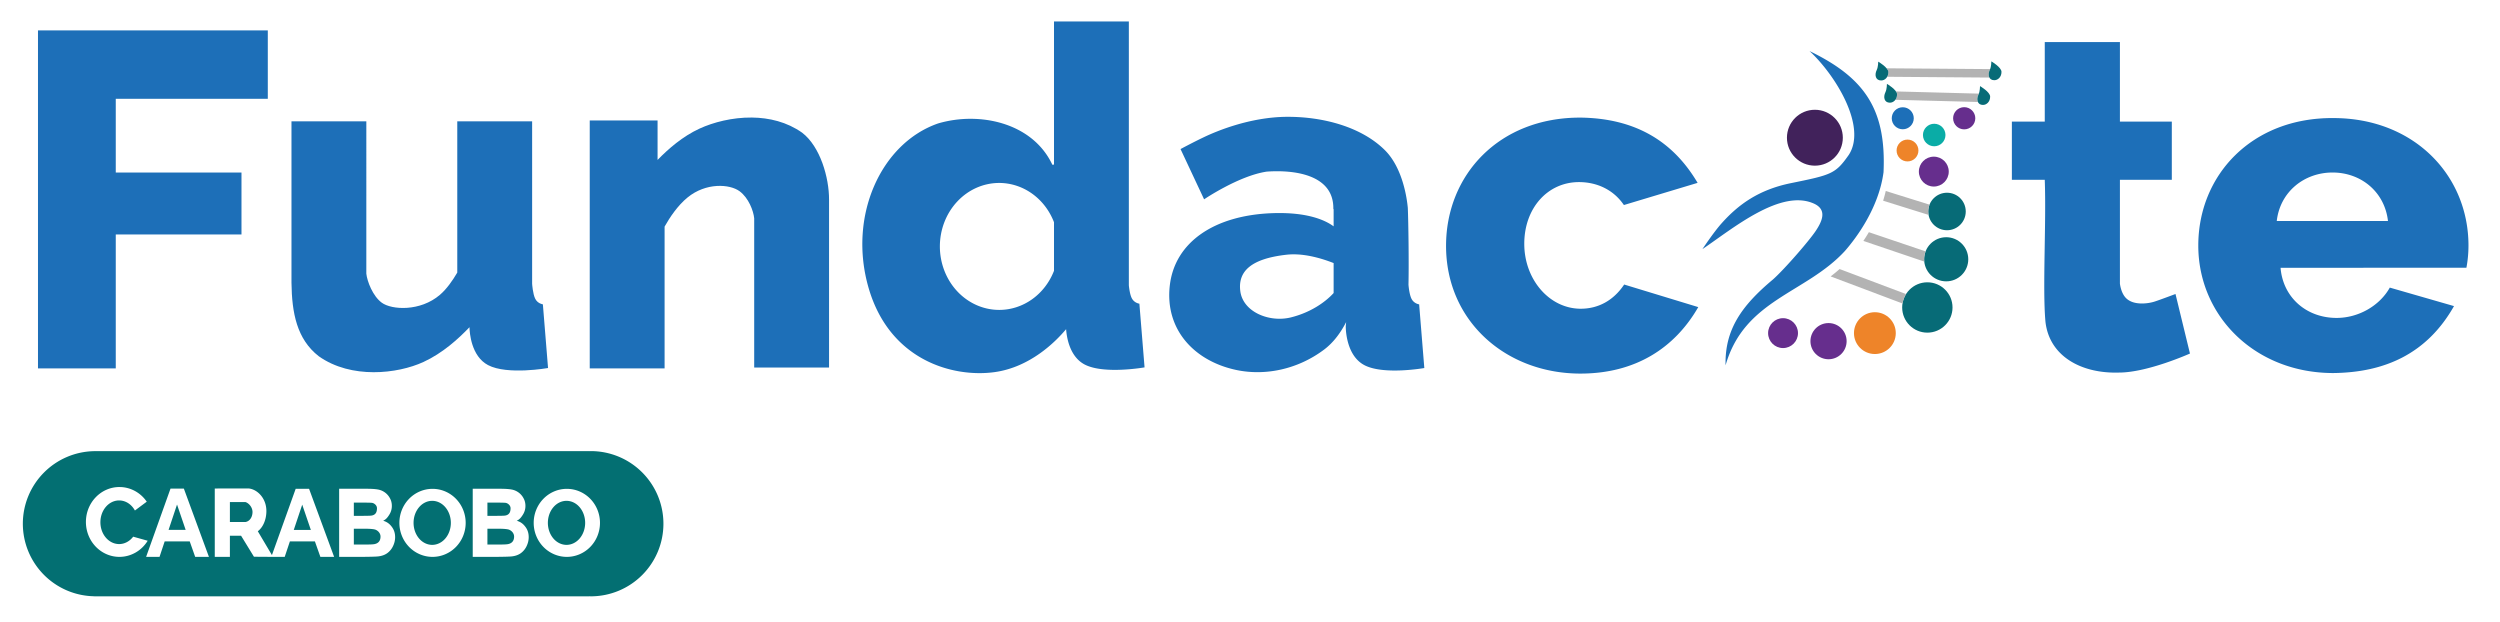 <svg width="379.22mm" height="356.368" viewBox="0 0 379.22 94.289" xml:space="preserve" xmlns="http://www.w3.org/2000/svg"><path d="M14.478 68.428a11.013 11.013 0 0 0-.123.005h-.067v.002A11.013 11.013 0 0 0 3.465 79.441a11.013 11.013 0 0 0 10.823 11.006v.005h.135a11.013 11.013 0 0 0 .055.002 11.013 11.013 0 0 0 .055-.002h74.845v-.007a11.013 11.013 0 0 0 .242.01 11.013 11.013 0 0 0 11.013-11.014A11.013 11.013 0 0 0 89.62 68.428a11.013 11.013 0 0 0-.242.01v-.005h-74.59a11.013 11.013 0 0 0-.31-.005zm3.64 5.449c1.645 0 3.188.829 4.143 2.224l-1.796 1.337c-.522-.951-1.424-1.527-2.394-1.527-1.569 0-2.841 1.482-2.841 3.31 0 1.827 1.272 3.308 2.841 3.309.815-.001 1.59-.41 2.13-1.121l2.203.615c-.934 1.524-2.55 2.446-4.286 2.447-2.809 0-5.086-2.372-5.086-5.297 0-2.926 2.277-5.297 5.086-5.297zm17.177.213c.807 0 1.642 0 2.467.007 1.315.159 2.646 1.509 2.646 3.416 0 1.338-.53 2.498-1.302 3.071l2.143 3.616 3.603-10.058h2.028l3.802 10.329h-2.086l-.83-2.346h-3.795l-.784 2.346h-2.035v-.002l-2.632-.018-1.95-3.183h-1.699v3.2h-2.294V74.104h.422v-.01c.711-.001 1.49-.003 2.296-.003zm-9.433.029h2.029l3.802 10.352h-2.086l-.83-2.352h-3.796l-.783 2.352h-2.035l3.7-10.352zm25.581.02h4.053c.802 0 1.399.035 1.79.106a2.547 2.547 0 0 1 1.84 1.29c.208.357.312.758.312 1.205 0 .484-.129.928-.387 1.332-.254.404-.492.715-.93.917.618.183.985.488 1.317.93.332.44.498.96.498 1.556 0 .47-.108.929-.325 1.375a2.742 2.742 0 0 1-.878 1.064c-.37.263-.826.425-1.37.486-.341.038-1.164.061-2.469.07h-3.45V74.14zm20.263 0h4.053c.802 0 1.4.035 1.791.106a2.545 2.545 0 0 1 1.84 1.29c.207.357.312.758.312 1.205 0 .484-.13.928-.388 1.332-.254.404-.492.715-.93.917.618.183.986.488 1.318.93.332.44.497.96.497 1.556 0 .47-.108.929-.324 1.375a2.744 2.744 0 0 1-.88 1.064c-.368.263-.825.425-1.369.486-.341.038-1.164.061-2.469.07h-3.45V74.14zm-6.097.013a5.027 5.16 0 0 1 5.028 5.16 5.027 5.16 0 0 1-5.028 5.159 5.027 5.16 0 0 1-5.027-5.16 5.027 5.16 0 0 1 5.027-5.16zm20.373 0a5.027 5.16 0 0 1 5.028 5.16 5.027 5.16 0 0 1-5.028 5.159 5.027 5.16 0 0 1-5.027-5.16 5.027 5.16 0 0 1 5.027-5.16zM65.56 75.97a2.828 3.34 0 0 0-2.827 3.34 2.828 3.34 0 0 0 2.827 3.34 2.828 3.34 0 0 0 2.828-3.34 2.828 3.34 0 0 0-2.828-3.34zm20.373 0a2.828 3.34 0 0 0-2.827 3.34 2.828 3.34 0 0 0 2.827 3.34 2.828 3.34 0 0 0 2.828-3.34 2.828 3.34 0 0 0-2.828-3.34zm-51.06.189v3.024h2.369c.664-.124 1.062-.774 1.062-1.537-.012-.677-.522-1.31-1.067-1.487h-2.364zm18.8.079v2.009h1.16c.797 0 1.293-.012 1.486-.036.758-.098.861-.67.864-1.116.003-.446-.426-.78-.767-.822-.203-.023-.786-.035-1.75-.035h-.994zm20.262 0v2.009h1.16c.798 0 1.293-.012 1.487-.036.757-.098.861-.67.864-1.116.003-.446-.426-.78-.768-.822-.203-.023-.785-.035-1.749-.035h-.994zm-47.082.294-1.282 3.842h2.591l-1.309-3.842zm18.99.019-1.282 3.832h2.591l-1.309-3.832zm7.83 3.647V82.6h1.713c.737 0 1.205-.021 1.404-.063.586-.112.936-.486.93-1.161-.002-.405-.28-.83-.765-1.03-.276-.099-.88-.148-1.811-.148H53.67zm20.262 0V82.6h1.714c.737 0 1.205-.021 1.404-.063.586-.112.936-.486.93-1.161-.002-.405-.281-.83-.765-1.03-.277-.099-.88-.148-1.811-.148h-1.472z" fill="#036f72"/><g fill="#1d6fb8"><g stroke-width=".265"><path d="m12.766 4.61-7.005.003v51.268H17.56V35.57h19.07v-9.404H17.56V14.99h23.062V4.61zM44.214 18.4v24.486c.058 4.583.806 8.553 4.136 11.15 4.932 3.498 11.96 2.674 15.87.878 2.93-1.346 5.307-3.515 6.996-5.28.018.829.25 4.396 2.82 5.75 2.917 1.538 9.096.44 9.096.44l-.784-9.66s-.784-.095-1.16-.847c-.371-.742-.467-2.239-.47-2.282V18.4H69.363v22.945c-.695 1.192-1.593 2.483-2.629 3.373-2.989 2.568-7.325 2.302-8.831 1.192-1.355-.998-2.205-3.215-2.335-4.397V18.4zM114.04 17.83c-2.972-.03-5.841.72-7.918 1.674-2.587 1.188-4.744 3.078-6.376 4.757v-5.99h-10.29v37.613h11.355v-21.51c.78-1.39 1.973-3.187 3.487-4.423 2.789-2.277 6.384-2.052 7.89-.942 1.363 1.005 2.108 2.976 2.214 4.112v22.63h11.355V30.29c.014-3.336-1.333-8.056-4.079-10.16-2.311-1.639-5.015-2.274-7.637-2.301z"/></g><path d="M159.879 3.26v21.703l-.25.028c-2.228-4.759-7.288-6.953-12.352-6.969a17.541 17.541 0 0 0-4.962.696c-8.719 3.011-13.737 14.114-10.538 25.028 3.2 10.915 12.748 13.55 19.032 12.708 5.493-.735 9.381-4.699 10.908-6.524.087 1.239.534 4.16 2.803 5.356 2.917 1.537 9.096.44 9.096.44l-.785-9.66s-.783-.094-1.16-.847c-.263-.528-.387-1.431-.438-1.93V3.259zm-8.31 24.492a9.001 9.629 0 0 1 8.31 5.957v7.369a9.001 9.629 0 0 1-8.31 5.931 9.001 9.629 0 0 1-9.002-9.629 9.001 9.629 0 0 1 9.001-9.628zM195.226 17.72c-5.677.031-10.789 2.227-12.514 3.042-1.725.816-3.638 1.85-3.638 1.85l3.575 7.623s5.27-3.576 9.504-4.203c4.137-.296 10.159.43 10.099 5.614a.15.15 0 0 0 .043.103v2.587c-1.188-.882-3.885-2.194-9.295-2-8.782.313-14.803 4.39-15.556 10.977-.76 6.648 3.676 11.428 10.036 12.797 4.394.945 9.346-.063 13.36-3.074 1.473-1.104 2.559-2.635 3.352-4.176l-.058.599s-.094 4.39 2.823 5.927 9.095.44 9.095.44l-.784-9.66s-.784-.095-1.16-.847c-.306-.61-.424-1.723-.458-2.127.075-3.403-.012-9.56-.102-11.66-.115-1.275-.721-6.021-3.486-8.762-3.607-3.576-9.471-5.08-14.835-5.05zm.865 20.861c2.147-.027 4.381.609 6.204 1.322v4.546c-1.332 1.46-3.59 2.979-6.473 3.694-3.271.813-7.28-.81-7.684-3.983-.39-3.064 1.725-4.924 6.994-5.52.316-.036.637-.055.959-.059zM239.736 17.84c-12.357-.031-20.366 8.692-20.386 19.414-.022 11.498 9.127 19.414 20.386 19.414 8.33-.003 14.293-3.868 17.87-10.084l-11.238-3.424c-1.62 2.426-3.932 3.67-6.591 3.67-4.73 0-8.563-4.41-8.563-9.848 0-5.44 3.57-9.36 8.299-9.36 2.636 0 5.19 1.088 6.813 3.479l11.18-3.364c-3.611-6.114-9.206-9.787-17.77-9.898zM258.236 37.79c4.573-3.08 11.97-9.321 17.062-6.837 1.822.935 1.13 2.571.125 4.077s-4.704 5.77-6.46 7.34c-4.796 4.001-7.35 7.647-7.214 13.046 2.859-10.018 12.185-10.89 18.128-17.375 1.777-2.04 5.115-6.548 5.833-11.918.433-9.566-2.879-14.335-11.228-18.379 3.892 3.586 8.758 11.435 5.96 15.745-2.031 2.9-2.635 3.038-8.782 4.293-4.875.995-7.967 3.234-10.538 6.12-1.181 1.325-2.886 3.889-2.886 3.889zM310.166 6.38v12.065h-4.99v8.826h4.99c.243 6.672-.352 16.407.102 21.496.56 5.245 5.415 7.93 11.165 7.747 4.329 0 10.758-2.886 10.758-2.886l-2.195-9.032s-2.321.878-3.2 1.16c-.878.282-3.199.659-4.36-.596-.59-.639-.798-1.604-.87-2.131V27.272h7.872v-8.827h-7.873V6.38zM353.946 17.91c-12.382-.089-20.492 8.658-20.492 19.338 0 10.68 8.598 19.339 20.492 19.339 7.801-.089 14.202-2.927 18.297-10.156l-9.739-2.805c-1.546 2.775-4.772 4.599-8.07 4.6-4.657-.006-8.147-3.182-8.5-7.607h12.57v-.003h15.62a18.28 18.28 0 0 0 .314-3.368c0-10.68-8.288-19.338-20.492-19.338zm-.124 8.258c4.31 0 7.905 2.93 8.405 7.355h-16.87c.5-4.425 4.156-7.354 8.465-7.355z"/></g><g transform="translate(71.936 -101.4)"><circle cx="198.53" cy="151.93" r="2.267" fill="#662e8d"/><circle cx="205.43" cy="153.15" r="2.744" fill="#662e8d"/><circle cx="212.46" cy="151.93" r="3.171" fill="#ee8429"/><g fill="#076b77"><circle cx="220.42" cy="148.04" r="3.818"/><circle cx="223.28" cy="140.73" r="3.347"/><circle cx="223.4" cy="133.48" r="2.845"/></g><circle cx="221.4" cy="127.43" r="2.267" fill="#662e8d"/><circle cx="217.41" cy="124.23" r="1.657" fill="#ee8429"/><circle cx="221.46" cy="121.88" r="1.708" fill="#0aaca6"/><circle cx="226.01" cy="119.34" r="1.683" fill="#662e8d"/><circle cx="216.69" cy="119.34" r="1.67" fill="#1d6fb8"/><circle cx="203.36" cy="122.29" r="4.239" fill="#41225b"/></g><g fill="#b3b3b3"><path d="M286.166 10.36c.162.194.274.395.276.583.003.274-.062.511-.171.704l15.494.12c-.162-.312-.134-.762.078-1.198.014-.028.027-.058.039-.088zM287.596 13.87c.1.147.163.295.165.436.003.339-.097.62-.255.833l12.508.329c-.136-.309-.1-.735.101-1.15.018-.036.034-.076.05-.117zM286.046 28.97a18.63 18.63 0 0 1-.399 1.474l6.895 2.154a2.845 2.845 0 0 1-.05-.517 2.845 2.845 0 0 1 .196-1.036zM283.486 35.22c-.276.468-.557.91-.836 1.328l9.236 3.128a3.347 3.347 0 0 1-.02-.352 3.347 3.347 0 0 1 .22-1.192zM279.046 40.81c-.441.393-.896.764-1.359 1.12l10.903 4.106a3.818 3.818 0 0 1 .54-1.427z"/></g><g fill="#076b77" stroke-width=".265"><path d="M284.906 9.35s1.528.887 1.536 1.586c.009.797-.56 1.283-1.1 1.27-.832 0-1.04-.822-.66-1.602.223-.46.224-1.254.224-1.254zM286.226 12.72s1.528.887 1.536 1.586c.009.797-.56 1.283-1.1 1.27-.832 0-1.04-.822-.66-1.602.223-.46.224-1.254.224-1.254zM300.346 13.06s1.528.887 1.536 1.586c.009.797-.56 1.283-1.1 1.27-.832 0-1.04-.822-.66-1.602.223-.46.224-1.254.224-1.254zM302.066 9.31s1.528.887 1.536 1.586c.009.797-.56 1.283-1.1 1.27-.832 0-1.04-.822-.66-1.602.223-.46.224-1.254.224-1.254z"/></g></svg>
